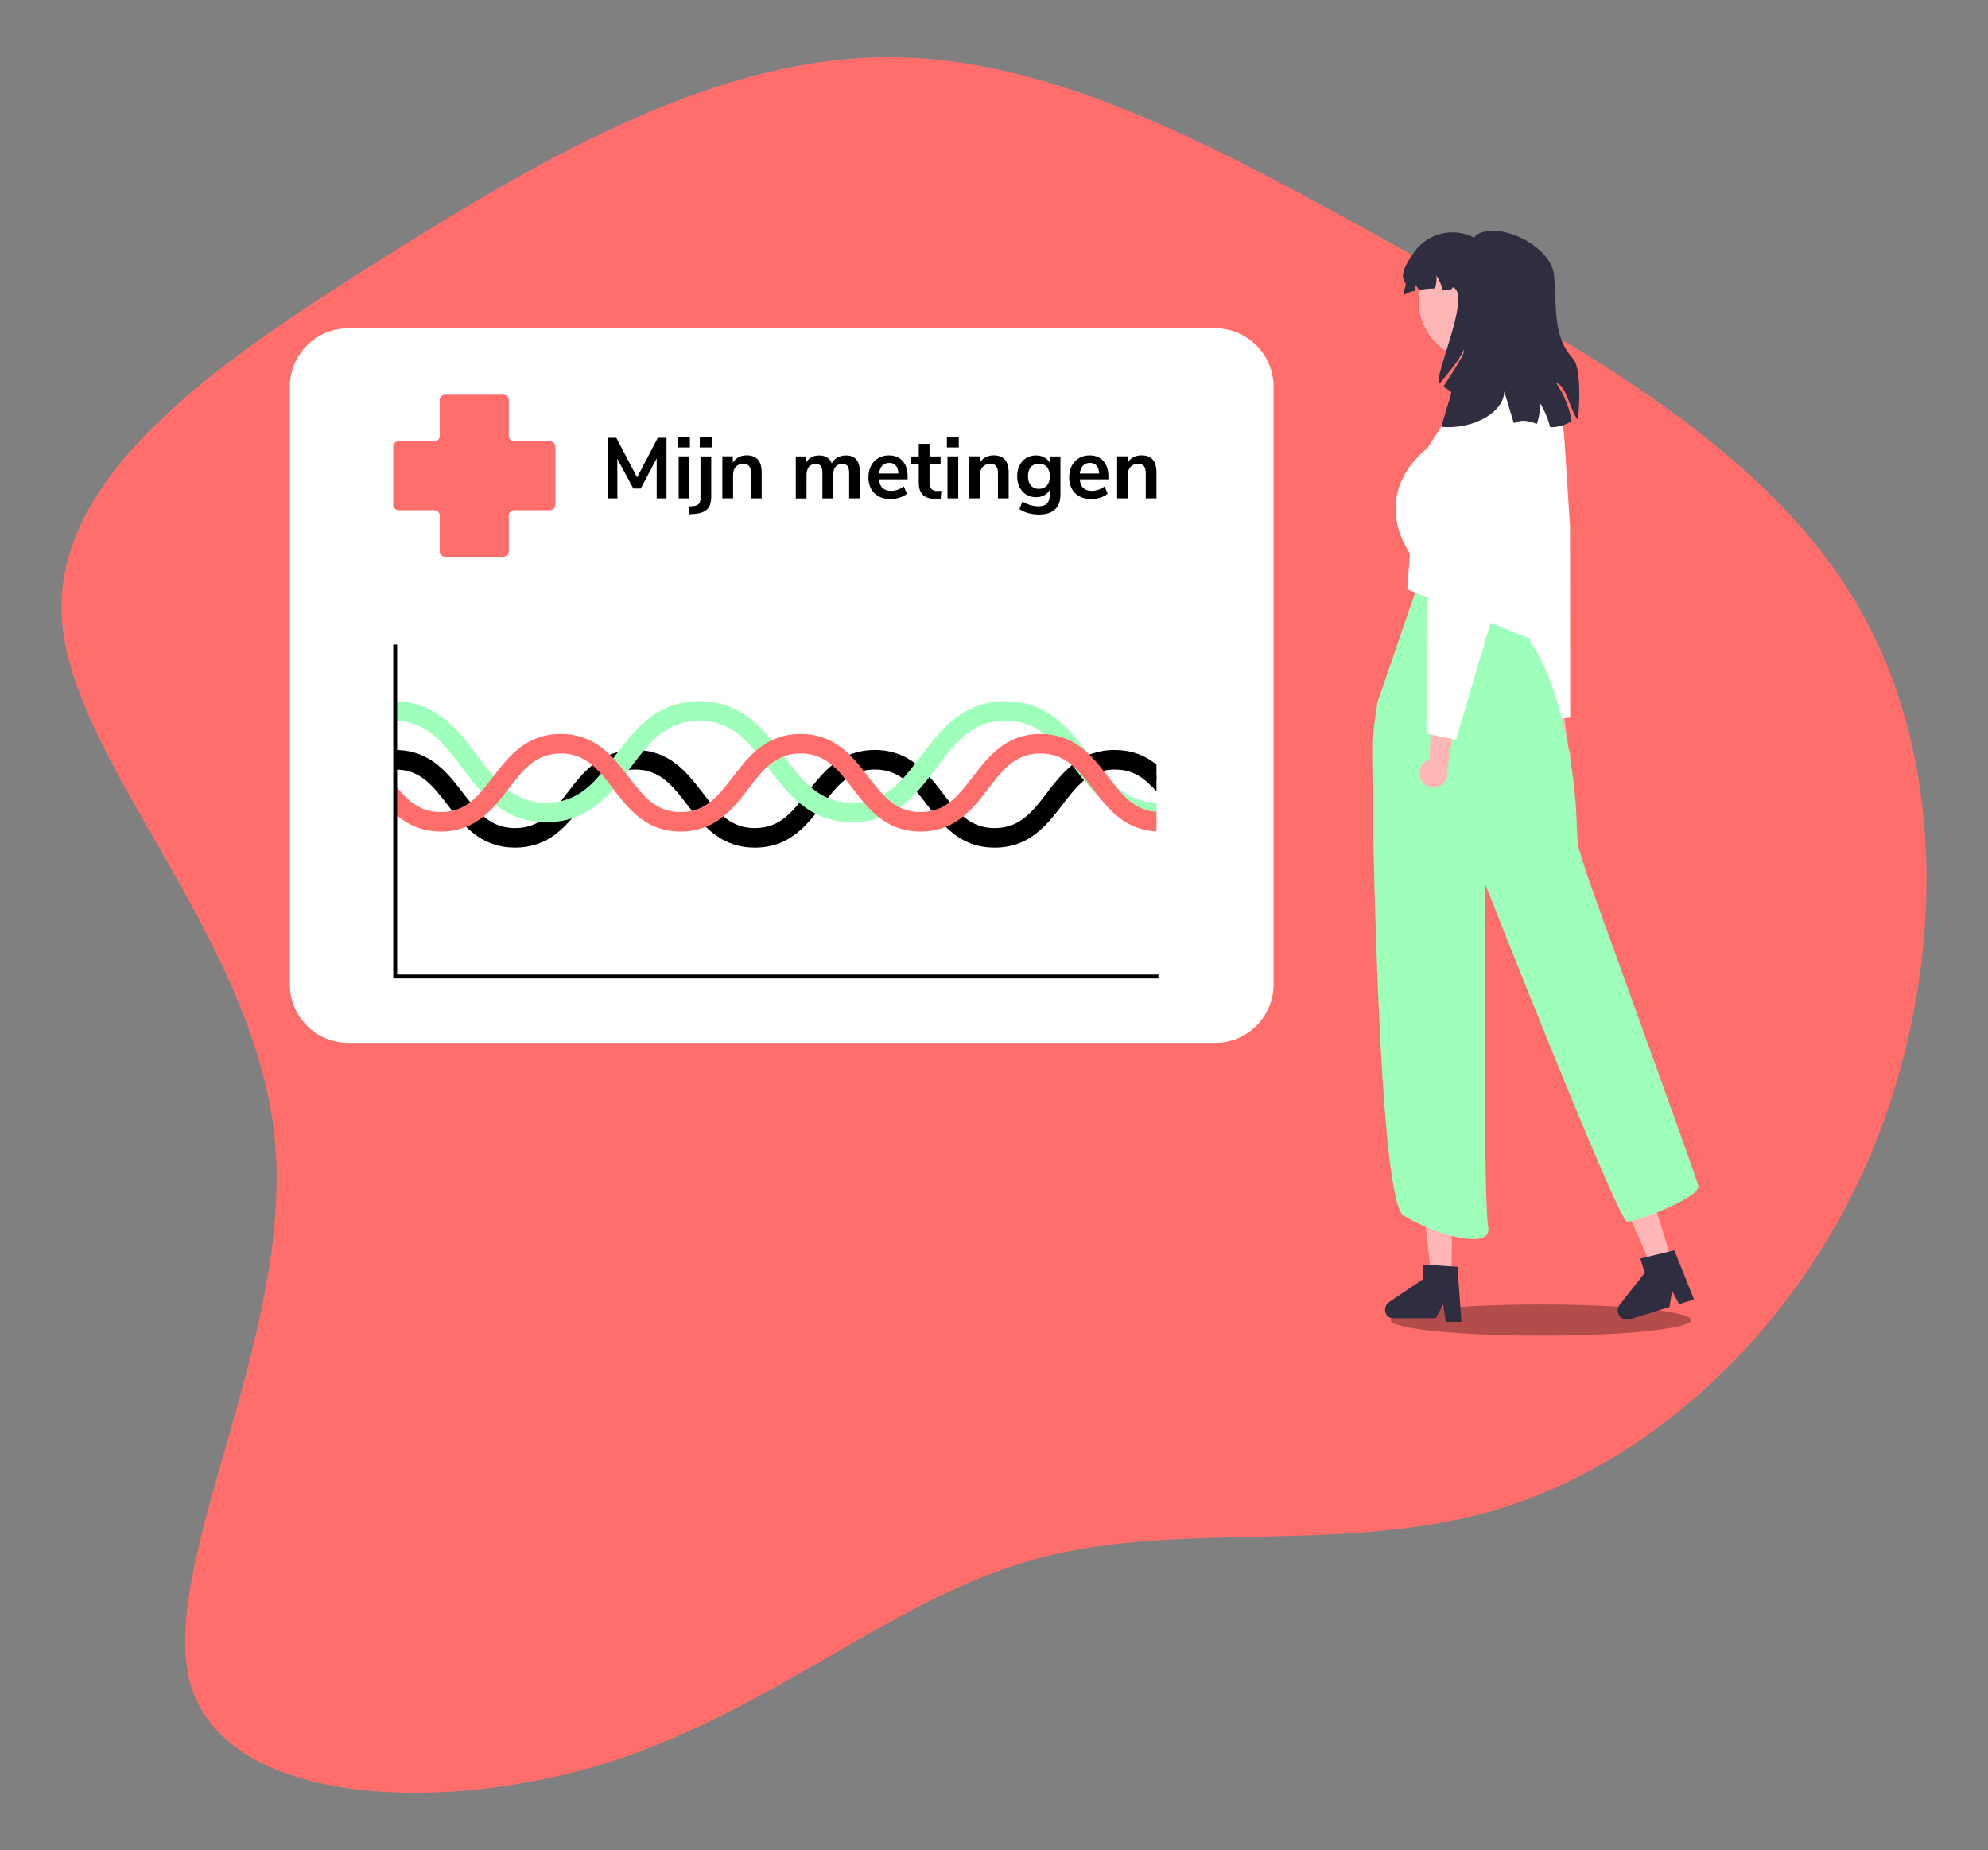 <?xml version="1.0" encoding="utf-8"?>
<!-- Generator: Adobe Illustrator 27.3.1, SVG Export Plug-In . SVG Version: 6.00 Build 0)  -->
<svg version="1.1" id="Layer_1" xmlns="http://www.w3.org/2000/svg" xmlns:xlink="http://www.w3.org/1999/xlink" x="0px" y="0px"
	 viewBox="0 0 509.24 473.8" style="enable-background:new 0 0 509.24 473.8;" xml:space="preserve">
<rect x="0" y="0" width="509.24" height="473.8" fill="#808080" stroke="none"/>
<style type="text/css">
	.st0{fill:#FF6E6B;}
	.st1{opacity:0.3;}
	.st2{fill:#FFB6B6;}
	.st3{fill:#FFFFFF;}
	.st4{fill:#2F2E41;}
	.st5{fill:#9EFFBB;}
	.st6{fill:none;stroke:#000000;stroke-miterlimit:10;}
</style>
<g>
	<path class="st0" d="M359.73,64.18c45.81,25.07,93.79,51.38,116.69,91.93c23.21,40.55,21.36,95.02,2.79,139.59
		c-18.88,44.26-54.79,78-94.09,90.38c-39.31,12.38-82.33,3.1-119.17,13s-67.48,38.69-110.19,52.31
		c-42.4,13.31-97.19,11.14-106.79-19.5c-9.29-30.33,26.62-89.14,21.36-140.83c-5.57-51.69-52-95.95-54.48-132.48
		c-2.48-36.52,39-65.31,81.4-91.93c42.71-26.93,86.05-51.69,129.69-52C270.28,14.35,313.92,38.8,359.73,64.18z"/>
</g>
<ellipse class="st1" cx="394.74" cy="338.08" rx="38.5" ry="4"/>
<g>
	<path class="st2" d="M396.06,196.29c-1.37-1.5-1.3-3.81,0.16-5.22c0.14-0.14,0.3-0.26,0.47-0.37l-3.15-12.67l5.87-3.86l2.44,17.82
		c0.83,1.48,0.55,3.33-0.67,4.51c-1.43,1.36-3.69,1.29-5.05-0.14l0,0C396.11,196.33,396.09,196.31,396.06,196.29z"/>
	<path class="st3" d="M402.22,183.79l-7.69,0.71l-11.42-40.18c-0.03-0.11-3.42-11.4-6.83-13.16c-1.27-0.66-1.74-1.05-1.72-1.45
		c0.02-0.41,0.54-0.62,1.25-0.91c0.72-0.26,1.4-0.61,2.02-1.06c1.56-1.23,0.87-2.42-0.07-4.06c-0.18-0.32-0.38-0.65-0.56-1
		c-0.54-1.02,0.06-5.37,1.8-12.93c1.06-4.64,4.99-8.07,9.73-8.48l0,0c6.04-0.54,11.38,3.92,11.92,9.96
		c0.01,0.09,0.02,0.18,0.02,0.27l1.5,23.27L402.22,183.79z"/>
	<polygon class="st2" points="371.81,326.29 366.57,326.24 364.25,305.55 371.99,305.62 	"/>
	<path class="st4" d="M354.79,335.42c-0.01,1.32,1.05,2.4,2.37,2.18h10.64l1.86-3.45l0.68,4.39h4.01l-1.01-14.1l-1.4-0.09l-5.7-0.39
		l-1.81-0.12v3.83l-8.61,5.8C355.19,333.9,354.8,334.64,354.79,335.42z"/>
	<polygon class="st2" points="428.28,323 423.16,324.57 414.53,305.15 422.08,302.83 	"/>
	<path class="st4" d="M414.5,336.29c0.39,1.26,1.73,1.97,2.99,1.58l10.17-3.13l0.64-4.16l1.8,3.41l3.84-1.18l-5.05-12.6l-1.36,0.33
		l-5.55,1.35l-1.79,0.44l1.13,3.66l-6.4,8.11C414.43,334.72,414.27,335.54,414.5,336.29z"/>
	<path class="st5" d="M351.55,188.95c-0.3,2.55,0.99,117.8,7.94,122.3c6.95,4.49,22.98,9.49,21.71,2.9
		c-1.28-6.58-0.81-87.86-0.81-87.86s34.1,86.54,36.43,86.57c2.33,0.03,18.99-6.23,18.22-9.23c-0.77-3-28.18-78.19-28.98-81.02
		l-1.52-4.9c-0.27-0.87-0.42-1.76-0.46-2.67c-0.14-3.21-0.4-8.36-0.4-8.36s-1.47-27.34-11.74-42.44l-0.88-8.97l-28.02-5.03
		l-10.21,29.68l-0.34,2.38L351.55,188.95z"/>
	<path class="st3" d="M386.68,92.62l-13.54,1.93l-0.82,9.81l-6.68,10.45c0,0-14.86,10.45-4.49,26.97l-0.67,9.16l33.51,13.48
		l3.22-58.75L386.68,92.62z"/>
	<path class="st2" d="M363.97,199.67c-0.89-1.82-0.16-4.02,1.64-4.96c0.18-0.09,0.36-0.16,0.55-0.22l0.58-13.04l6.72-2.03
		l-2.73,17.78c0.37,1.65-0.42,3.35-1.92,4.13c-1.76,0.89-3.91,0.19-4.8-1.57l0,0C364,199.73,363.99,199.7,363.97,199.67z"/>
	<path class="st3" d="M372.97,189.43l-7.58-1.5l0.48-41.77c0-0.12-0.03-11.9-2.81-14.56c-1.03-0.99-1.37-1.5-1.24-1.88
		c0.14-0.39,0.69-0.44,1.46-0.52c0.76-0.04,1.52-0.19,2.24-0.45c1.84-0.74,1.53-2.07,1.08-3.92c-0.09-0.36-0.18-0.73-0.25-1.12
		c-0.23-1.14,1.59-5.13,5.4-11.88c2.33-4.15,7.08-6.31,11.74-5.37l0,0c5.95,1.2,9.8,6.99,8.6,12.94c-0.02,0.09-0.04,0.18-0.06,0.27
		l-5.18,22.74L372.97,189.43z"/>
	<circle class="st2" cx="378.55" cy="77.13" r="15.13"/>
	<path class="st4" d="M398.61,98.12c2.03,2.91,3.39,6.23,3.98,9.73c-1.64,1.05-3.54,1.6-5.49,1.58c-0.07-0.25-0.13-0.51-0.21-0.76
		c-0.56-1.97-1.4-3.85-2.49-5.59c0.15,1.87-0.1,3.76-0.74,5.52c-1.03-0.47-2.13-0.75-3.25-0.84c-0.92,0-1.82,0.21-2.64,0.62
		c-0.95-3.16-1.83-6.06-2.45-8.14c-0.02,5.22-7.67,9.77-16.02,9.11c-0.3-0.19,2.72-8.77,2.43-8.97c-0.67-0.44-1.32-0.92-1.97-1.39
		c2.73-4.22,5.7-8.75,5.19-9.43c0.04,0.84-2.96,4.87-6.22,8.68c-1.81-1.33,8.47-22.95,3.39-24.7c-0.08,0.76-1.21,0.76-2.57,0.6
		c-0.36-1.26-0.9-2.46-1.59-3.57c0.09,1.12-0.04,2.24-0.4,3.31c-1.35,0-2.7,0.14-4.02,0.42c-0.31-0.48-0.64-0.94-1.01-1.38
		c0.04,0.53,0.02,1.06-0.05,1.59c-0.93,0.11-1.82,0.41-2.62,0.9c-1.06-0.39,0.74-2.13,0.08-3.03c-1.68-2.26,0.81-5.56,2.38-7.9
		c3.51-4.86,10.06-6.38,15.35-3.57c0.23-0.78,1.39-1.3,2.87-1.65c0.63-0.14,1.28-0.2,1.92-0.18c6.41,0.11,15.31,5.4,15.66,11.8
		c0.03,0.64,0.08,1.34,0.12,2.08c0.45,7.16-0.1,13.77,4.79,19.01c1.77,1.89,1.79,10.87,1.11,15.49
		C402.4,105.61,401.15,98.39,398.61,98.12z"/>
</g>
<path class="st3" d="M311.24,267.08h-222c-8.28,0-15-6.72-15-15v-153c0-8.28,6.72-15,15-15h222c8.28,0,15,6.72,15,15v153
	C326.24,260.37,319.52,267.08,311.24,267.08z"/>
<path class="st0" d="M140.86,113h-9.16c-0.76,0-1.38-0.62-1.38-1.38v-9.16c0-0.76-0.62-1.38-1.38-1.38h-14.92
	c-0.76,0-1.38,0.62-1.38,1.38v9.16c0,0.76-0.62,1.38-1.38,1.38h-9.16c-0.76,0-1.38,0.62-1.38,1.38v14.92c0,0.76,0.62,1.38,1.38,1.38
	h9.16c0.76,0,1.38,0.62,1.38,1.38v9.16c0,0.76,0.62,1.38,1.38,1.38h14.92c0.76,0,1.38-0.62,1.38-1.38v-9.16
	c0-0.76,0.62-1.38,1.38-1.38h9.16c0.76,0,1.38-0.62,1.38-1.38v-14.92C142.24,113.61,141.62,113,140.86,113z"/>
<g>
	<path d="M296.24,195.79v6.86l-1.42-1.44c-2.86-2.9-5.64-4.13-9.3-4.13c-0.78,0-1.5,0.06-2.19,0.18c-0.74,0.12-1.44,0.31-2.1,0.55
		c-0.32,0.12-0.64,0.25-0.95,0.41c-0.61,0.28-1.19,0.62-1.74,1.01c-0.09,0.06-0.18,0.13-0.27,0.2c-0.53,0.38-1.04,0.81-1.53,1.29
		c-0.25,0.22-0.49,0.46-0.72,0.7c-0.47,0.48-0.92,0.99-1.37,1.52c-0.84,0.99-1.66,2.06-2.5,3.16c-3.95,5.15-8.43,10.98-17.35,10.98
		c-6.06,0-10.07-2.7-13.25-6.04c-0.51-0.53-1-1.08-1.47-1.64c-0.24-0.28-0.47-0.56-0.69-0.85c-0.49-0.58-0.95-1.17-1.4-1.76
		c-0.09-0.11-0.17-0.23-0.26-0.34c-0.09-0.12-0.18-0.23-0.27-0.35c-0.33-0.43-0.66-0.86-0.99-1.28c-0.21-0.27-0.42-0.54-0.63-0.8
		c-0.43-0.55-0.87-1.07-1.31-1.58c-2.72-3.11-5.71-5.36-10.44-5.36c-0.78,0-1.51,0.06-2.2,0.18c-0.74,0.12-1.43,0.31-2.09,0.55
		c-0.33,0.12-0.64,0.25-0.95,0.41c-0.62,0.28-1.19,0.63-1.75,1.02c-2.4,1.67-4.31,4.16-6.38,6.86c-0.77,1-1.55,2.03-2.4,3.03
		c-0.42,0.51-0.85,1.02-1.32,1.51c-0.21,0.24-0.44,0.48-0.67,0.71c-0.46,0.48-0.95,0.94-1.45,1.38c-2.9,2.52-6.5,4.35-11.5,4.35
		c-6.07,0-10.08-2.7-13.27-6.04c-0.51-0.53-1-1.08-1.46-1.64c-0.24-0.28-0.47-0.56-0.7-0.84c-0.48-0.59-0.94-1.18-1.38-1.77
		c-0.19-0.23-0.36-0.46-0.54-0.69c-2.92-3.82-5.54-7.22-9.68-8.49c-0.71-0.22-1.46-0.38-2.27-0.45c-0.4-0.05-0.82-0.07-1.25-0.08
		h-0.17c-0.78,0-1.5,0.06-2.19,0.18c-0.15,0.02-0.3,0.05-0.44,0.08c-0.58,0.12-1.13,0.27-1.66,0.47c-0.32,0.12-0.64,0.25-0.95,0.41
		c-0.61,0.28-1.19,0.62-1.74,1.01c-2.41,1.68-4.32,4.17-6.39,6.87c-1.54,2.01-3.16,4.13-5.1,5.95c-0.97,0.92-2.02,1.77-3.18,2.5
		c-0.59,0.37-1.22,0.71-1.87,1.01c-1.39,0.64-2.92,1.11-4.64,1.35c-0.81,0.11-1.66,0.17-2.55,0.17c-6.06,0-10.07-2.7-13.26-6.04
		c-0.51-0.53-1-1.08-1.47-1.64c-0.23-0.28-0.46-0.56-0.69-0.84c-0.48-0.59-0.94-1.18-1.38-1.77c-0.19-0.23-0.36-0.46-0.54-0.69
		c-3.71-4.84-6.92-9.02-13.37-9.02v-5c3.34,0,6.06,0.82,8.36,2.12c0.03,0.01,0.06,0.02,0.08,0.04c3.79,2.17,6.45,5.62,8.9,8.82
		c0.46,0.6,0.91,1.19,1.36,1.76c0.42,0.53,0.84,1.05,1.27,1.55c0.21,0.26,0.43,0.5,0.65,0.74c0.46,0.52,0.94,1,1.43,1.45
		c1.42,1.32,2.98,2.36,4.85,2.96c0,0,0,0,0.01,0c0.75,0.24,1.54,0.4,2.4,0.49c0.45,0.05,0.92,0.07,1.4,0.07
		c1.02,0,1.95-0.1,2.82-0.29c4.65-1.04,7.42-4.65,10.55-8.73c2.02-2.63,4.18-5.45,7-7.57c0.55-0.4,1.12-0.79,1.72-1.14
		c0.29-0.17,0.59-0.34,0.9-0.5c0.63-0.32,1.29-0.6,1.99-0.84c1.69-0.59,3.58-0.93,5.73-0.93c0.73,0,1.44,0.04,2.11,0.12
		c0.89,0.09,1.74,0.26,2.54,0.47c0.39,0.11,0.78,0.23,1.15,0.36c0.76,0.27,1.47,0.58,2.15,0.94c4.06,2.14,6.84,5.76,9.4,9.09
		c0.45,0.59,0.9,1.18,1.35,1.75c0.42,0.54,0.85,1.06,1.28,1.56c0.21,0.26,0.43,0.5,0.65,0.74c0.46,0.51,0.94,1,1.43,1.45
		c2.28,2.12,4.93,3.52,8.66,3.52c3.31,0,5.77-1.11,7.88-2.84c0.51-0.42,1-0.87,1.48-1.36c0.23-0.23,0.46-0.47,0.68-0.72
		c0.45-0.48,0.88-1,1.31-1.53c0.67-0.81,1.33-1.66,2-2.54c2.03-2.65,4.19-5.48,7.02-7.6c0.54-0.41,1.11-0.79,1.71-1.14
		c0.3-0.18,0.6-0.34,0.91-0.49c0.63-0.33,1.29-0.61,1.98-0.85c1.69-0.59,3.59-0.93,5.74-0.93c6.23,0,10.29,2.85,13.52,6.32
		c0.47,0.49,0.91,1,1.34,1.52c0.22,0.26,0.44,0.52,0.65,0.79c0.43,0.54,0.86,1.08,1.27,1.62c0.19,0.24,0.37,0.49,0.56,0.73
		c0.46,0.6,0.91,1.19,1.35,1.76c0.43,0.53,0.85,1.05,1.28,1.55c0.22,0.26,0.44,0.51,0.66,0.75c0.46,0.51,0.93,0.99,1.42,1.44
		c2.28,2.12,4.93,3.52,8.66,3.52c6.44,0,9.65-4.17,13.36-8.99c1.05-1.38,2.15-2.8,3.35-4.15c0.44-0.5,0.9-0.98,1.38-1.45
		c0.24-0.24,0.48-0.47,0.73-0.68c0.48-0.46,0.99-0.88,1.52-1.28c0.01-0.01,0.02-0.02,0.04-0.04c0.55-0.4,1.12-0.79,1.72-1.14
		c0.29-0.17,0.59-0.34,0.9-0.5c0.63-0.31,1.29-0.6,1.98-0.84c1.69-0.59,3.58-0.93,5.74-0.93
		C289.6,192.08,293.05,193.26,296.24,195.79z"/>
	<path d="M296.24,198.43v1.37c-2.72-2.75-5.94-4.72-10.72-4.72c-1.3,0-2.48,0.15-3.57,0.41c-0.72,0.18-1.39,0.4-2.03,0.68
		c-0.32,0.13-0.64,0.28-0.94,0.45c-0.6,0.31-1.17,0.66-1.72,1.06c-0.07,0.04-0.15,0.1-0.22,0.16c-0.53,0.39-1.04,0.82-1.53,1.28
		c-0.25,0.22-0.49,0.46-0.73,0.7c-0.47,0.48-0.92,0.97-1.37,1.49c-0.97,1.13-1.9,2.34-2.85,3.57c-3.85,5.02-7.83,10.2-15.76,10.2
		c-5.01,0-8.45-2.08-11.27-4.88c-0.5-0.49-0.98-1.01-1.44-1.54c-0.23-0.26-0.45-0.52-0.67-0.78c-0.45-0.54-0.89-1.09-1.32-1.65
		c-0.36-0.45-0.7-0.9-1.05-1.35c-0.02-0.02-0.04-0.05-0.05-0.07c-0.42-0.55-0.84-1.09-1.27-1.63c-0.21-0.27-0.42-0.54-0.64-0.81
		c-0.43-0.53-0.87-1.05-1.33-1.55c-2.92-3.27-6.32-5.74-11.67-5.74c-1.3,0-2.49,0.15-3.58,0.42c-0.72,0.17-1.39,0.4-2.03,0.68
		c-0.32,0.13-0.63,0.28-0.93,0.44c-0.6,0.31-1.17,0.66-1.72,1.06c-2.59,1.85-4.61,4.48-6.7,7.2c-0.76,0.99-1.52,1.98-2.32,2.94
		c-0.42,0.51-0.86,1.01-1.31,1.5c-0.22,0.24-0.44,0.48-0.68,0.71c-0.47,0.48-0.96,0.94-1.47,1.35c-2.58,2.19-5.7,3.7-9.97,3.7
		c-5.02,0-8.46-2.08-11.28-4.88c-0.5-0.49-0.98-1-1.44-1.53c-0.23-0.26-0.46-0.52-0.68-0.79c-0.45-0.54-0.88-1.09-1.32-1.64
		c-0.34-0.45-0.69-0.91-1.04-1.36c-2.82-3.68-5.54-7.21-9.68-8.85c-0.69-0.27-1.42-0.49-2.2-0.65c-0.39-0.08-0.78-0.14-1.19-0.19
		c-0.6-0.07-1.23-0.11-1.89-0.11c-0.25,0-0.5,0.01-0.74,0.01c-1.01,0.05-1.95,0.19-2.83,0.4c-0.72,0.18-1.39,0.4-2.03,0.68
		c-0.32,0.13-0.64,0.28-0.94,0.45c-0.6,0.31-1.17,0.66-1.72,1.06c-2.59,1.84-4.61,4.48-6.7,7.2c-2.17,2.83-4.39,5.72-7.33,7.69
		c-1.08,0.73-2.26,1.33-3.58,1.76c-0.69,0.23-1.41,0.41-2.18,0.54c-0.83,0.14-1.72,0.21-2.66,0.21c-0.82,0-1.59-0.06-2.33-0.16
		c-3.79-0.54-6.59-2.38-8.95-4.73c-0.5-0.49-0.98-1-1.44-1.53c-0.23-0.26-0.45-0.52-0.67-0.79c-0.45-0.54-0.88-1.08-1.32-1.63
		c-0.34-0.45-0.69-0.91-1.04-1.36c-3.87-5.04-7.53-9.8-14.96-9.8v-1c7.92,0,11.9,5.18,15.75,10.2c0.4,0.52,0.8,1.04,1.2,1.55
		c0.42,0.55,0.85,1.08,1.3,1.6c0.21,0.26,0.43,0.52,0.66,0.77c0.46,0.52,0.93,1.02,1.42,1.5c1.62,1.57,3.44,2.87,5.66,3.63
		c1.4,0.48,2.95,0.75,4.72,0.75c0.15,0,0.29,0,0.44-0.01c0.8-0.02,1.55-0.09,2.27-0.22c1.43-0.25,2.7-0.71,3.86-1.32
		c3.44-1.81,5.87-4.97,8.39-8.25c2.05-2.67,4.14-5.39,6.84-7.34c0.54-0.4,1.11-0.77,1.71-1.09c0.3-0.17,0.61-0.32,0.93-0.46
		c0.63-0.29,1.3-0.54,2-0.74c1.29-0.37,2.7-0.57,4.27-0.57c0.06,0,0.12,0,0.18,0.01c0.92,0,1.79,0.08,2.6,0.22
		c0.4,0.07,0.78,0.15,1.16,0.25c0.76,0.2,1.49,0.45,2.17,0.75c4.17,1.83,6.94,5.44,9.65,8.97c0.4,0.52,0.81,1.05,1.21,1.56
		c0.42,0.54,0.85,1.07,1.29,1.59c0.21,0.26,0.43,0.52,0.66,0.77c0.46,0.52,0.93,1.02,1.42,1.5c2.65,2.57,5.79,4.38,10.38,4.38
		c3.96,0,6.84-1.35,9.26-3.38c0.51-0.42,1-0.87,1.47-1.35c0.23-0.23,0.45-0.47,0.68-0.71c0.44-0.49,0.88-0.99,1.31-1.51
		c0.76-0.92,1.49-1.88,2.24-2.85c2.04-2.67,4.13-5.39,6.83-7.35c0.55-0.39,1.12-0.76,1.72-1.08c0.3-0.17,0.6-0.32,0.92-0.46
		c0.63-0.29,1.29-0.54,2-0.74c1.29-0.37,2.71-0.57,4.28-0.57c5.63,0,9.26,2.61,12.28,5.93c0.46,0.5,0.91,1.02,1.34,1.55
		c0.21,0.26,0.43,0.53,0.64,0.79c0.43,0.54,0.85,1.09,1.27,1.64c0.07,0.1,0.15,0.19,0.22,0.29c0.4,0.52,0.81,1.05,1.21,1.56
		c0.42,0.54,0.85,1.07,1.29,1.59c0.21,0.26,0.43,0.52,0.66,0.77c0.46,0.52,0.93,1.02,1.42,1.5c2.65,2.57,5.8,4.38,10.38,4.38
		c7.44,0,11.09-4.76,14.97-9.8c0.98-1.28,1.97-2.56,3.02-3.77c0.45-0.51,0.9-1,1.38-1.47c0.23-0.24,0.47-0.47,0.72-0.69
		c0.49-0.46,1-0.89,1.54-1.28c0.06-0.05,0.12-0.09,0.18-0.13c0.54-0.4,1.11-0.77,1.71-1.09c0.3-0.17,0.61-0.32,0.93-0.46
		c0.63-0.29,1.3-0.54,2-0.74c1.29-0.37,2.7-0.57,4.27-0.57C290.21,194.08,293.52,195.89,296.24,198.43z"/>
</g>
<g>
	<path class="st5" d="M296.24,205.57v5c-10.72-0.22-16.23-7.52-21.1-13.98c-0.16-0.22-0.33-0.44-0.49-0.65
		c-0.41-0.55-0.83-1.1-1.24-1.63c-0.21-0.27-0.41-0.54-0.62-0.8c-0.43-0.54-0.85-1.06-1.28-1.57c-2.47-2.9-5.1-5.27-8.55-6.48
		c-1.03-0.37-2.14-0.62-3.34-0.76c-0.54-0.07-1.1-0.1-1.68-0.11c-0.13-0.01-0.26-0.01-0.4-0.01c-1.09,0-2.11,0.09-3.07,0.26
		c-6.08,1.08-9.73,5.4-13.6,10.49c-0.31,0.41-0.62,0.83-0.94,1.25c-0.1,0.14-0.2,0.27-0.31,0.41c-0.2,0.27-0.41,0.54-0.62,0.82
		c-0.41,0.55-0.84,1.1-1.27,1.64c-0.11,0.14-0.22,0.28-0.34,0.42c-0.56,0.71-1.14,1.41-1.75,2.1c-0.28,0.33-0.58,0.65-0.88,0.97
		c-0.58,0.63-1.19,1.23-1.83,1.81c-3.67,3.36-8.23,5.83-14.6,5.83c-5.72,0-9.99-2-13.45-4.85c-0.53-0.42-1.04-0.87-1.53-1.35
		c-0.24-0.21-0.48-0.44-0.71-0.68c-0.48-0.47-0.94-0.96-1.38-1.46c-1.64-1.82-3.11-3.77-4.52-5.65c-1.19-1.59-2.34-3.12-3.53-4.52
		c-0.44-0.53-0.89-1.03-1.35-1.52c-0.23-0.25-0.46-0.49-0.7-0.72c-0.48-0.48-0.97-0.93-1.47-1.35c-2.8-2.38-6.08-3.9-10.55-3.9
		c-3.44,0-6.17,0.9-8.53,2.39c-0.64,0.41-1.25,0.86-1.84,1.34c-0.28,0.23-0.56,0.47-0.83,0.72c-0.55,0.5-1.07,1.02-1.59,1.58
		c-0.99,1.06-1.94,2.22-2.89,3.44c-0.41,0.53-0.83,1.07-1.25,1.62c-0.2,0.27-0.4,0.54-0.61,0.82c-0.02,0.03-0.05,0.06-0.07,0.09
		c-0.38,0.51-0.77,1.02-1.17,1.54c-4.67,6.14-10.24,12.46-20.42,12.46c-1.98,0-3.78-0.24-5.44-0.67c-1.79-0.46-3.4-1.15-4.88-1.99
		c-0.84-0.48-1.64-1.01-2.39-1.59c-1.69-1.28-3.19-2.76-4.56-4.33c-0.46-0.5-0.89-1.01-1.31-1.53c-0.21-0.26-0.42-0.52-0.62-0.78
		c-0.43-0.52-0.84-1.05-1.24-1.58c-0.39-0.51-0.78-1.02-1.16-1.53c-2.78-3.7-5.35-7.1-8.66-9.34c-0.02-0.02-0.05-0.03-0.08-0.04
		c-2.31-1.56-4.99-2.53-8.36-2.61v-5c10.72,0.22,16.23,7.53,21.1,13.99c0.3,0.4,0.6,0.8,0.9,1.2c0.42,0.54,0.83,1.08,1.24,1.61
		c0.21,0.26,0.41,0.52,0.63,0.78c0.42,0.53,0.85,1.05,1.3,1.55c2.4,2.74,4.98,4.95,8.36,6.07c1.15,0.38,2.39,0.63,3.75,0.74
		c0.46,0.03,0.93,0.05,1.42,0.05c0.15,0,0.29,0,0.43-0.01c1.38-0.03,2.65-0.2,3.82-0.52c5.64-1.46,9.13-5.88,12.94-10.93
		c0.14-0.18,0.27-0.36,0.41-0.54c0.28-0.37,0.55-0.74,0.84-1.11c0.21-0.28,0.42-0.55,0.64-0.83c0.33-0.44,0.67-0.87,1.01-1.3
		c0.08-0.11,0.17-0.21,0.26-0.32c0.52-0.65,1.06-1.3,1.63-1.93c0.29-0.34,0.6-0.67,0.92-1c0.61-0.65,1.25-1.29,1.93-1.89
		c3.63-3.25,8.13-5.62,14.37-5.62c5.98,0,10.36,2.18,13.91,5.24c0.51,0.42,1,0.87,1.48,1.35c0.24,0.23,0.48,0.47,0.7,0.71
		c0.47,0.48,0.92,0.97,1.35,1.47c1.49,1.7,2.84,3.5,4.15,5.23c1.35,1.78,2.64,3.5,4,5.05c0.44,0.52,0.9,1.02,1.37,1.5
		c0.24,0.24,0.47,0.47,0.71,0.69c0.49,0.46,0.99,0.9,1.51,1.31c2.68,2.12,5.83,3.45,10.01,3.45c3.71,0,6.6-1.04,9.08-2.75
		c0.59-0.41,1.17-0.86,1.72-1.35c0.27-0.22,0.53-0.46,0.79-0.73c0.52-0.48,1.02-1,1.52-1.54c1.05-1.16,2.06-2.43,3.09-3.77
		c0.4-0.53,0.81-1.07,1.23-1.62c0.06-0.08,0.12-0.16,0.18-0.24c0.14-0.19,0.29-0.38,0.43-0.57c0.4-0.53,0.82-1.07,1.24-1.61
		c4.58-5.93,10.09-11.82,19.93-11.82c2.03,0,3.87,0.25,5.56,0.7c1.55,0.41,2.98,1,4.29,1.71c0.71,0.38,1.38,0.79,2.03,1.25
		c2.04,1.39,3.8,3.1,5.39,4.92c0.12,0.12,0.23,0.24,0.33,0.37c0.45,0.5,0.87,1.02,1.29,1.54c0.21,0.25,0.41,0.51,0.61,0.77
		c0.42,0.53,0.83,1.06,1.23,1.59c0.29,0.38,0.58,0.76,0.86,1.14C283.89,199.89,288.02,205.36,296.24,205.57z"/>
	<path class="st5" d="M296.24,207.57v1c-9.72-0.22-14.69-6.81-19.5-13.19l-0.72-0.96c-0.41-0.54-0.82-1.07-1.24-1.6
		c-0.2-0.26-0.4-0.52-0.61-0.78c-0.42-0.53-0.84-1.04-1.28-1.55c-1.87-2.18-3.87-4.11-6.26-5.52c-1.11-0.66-2.31-1.2-3.61-1.6
		c-0.6-0.19-1.23-0.34-1.88-0.46c-1.12-0.22-2.32-0.33-3.6-0.33h-0.19c-8.61,0.08-13.25,5.25-17.75,11.13
		c-0.42,0.54-0.83,1.09-1.25,1.64c0,0.01-0.01,0.02-0.02,0.03c-0.2,0.27-0.4,0.53-0.6,0.8c-0.42,0.55-0.84,1.09-1.26,1.64
		c-0.56,0.71-1.12,1.42-1.71,2.11c-0.52,0.62-1.06,1.23-1.63,1.82c-0.26,0.29-0.54,0.57-0.83,0.84c-0.57,0.57-1.16,1.1-1.78,1.6
		c-3.17,2.62-7.02,4.39-12.19,4.39c-5.06,0-8.85-1.7-12-4.23c-0.52-0.41-1.02-0.85-1.51-1.32c-0.24-0.22-0.48-0.45-0.71-0.68
		c-0.47-0.48-0.93-0.97-1.37-1.47c-1.57-1.74-2.99-3.63-4.4-5.5c-1.27-1.68-2.52-3.34-3.84-4.88c-0.44-0.51-0.89-1.01-1.35-1.49
		c-0.23-0.24-0.46-0.48-0.7-0.71c-0.47-0.48-0.96-0.93-1.47-1.35c-3.09-2.63-6.78-4.37-11.84-4.37c-4.44,0-7.83,1.35-10.68,3.45
		c-0.64,0.47-1.26,0.98-1.86,1.53c-0.29,0.26-0.58,0.54-0.86,0.82c-0.57,0.57-1.13,1.16-1.66,1.78c-0.65,0.74-1.28,1.51-1.9,2.3
		c-0.43,0.54-0.85,1.08-1.27,1.63c-0.2,0.28-0.41,0.55-0.62,0.83c-0.12,0.15-0.23,0.31-0.35,0.46c-0.3,0.39-0.59,0.78-0.89,1.18
		c-4.64,6.1-9.67,12.02-19.11,12.02c-0.27,0-0.54,0-0.8-0.02c-1.64-0.05-3.14-0.3-4.53-0.69c-0.77-0.22-1.51-0.49-2.22-0.8
		c-1.55-0.67-2.95-1.54-4.24-2.55c-0.01,0-0.01,0-0.01,0c-1.41-1.1-2.69-2.37-3.89-3.74c-0.45-0.5-0.89-1.01-1.3-1.53
		c-0.22-0.25-0.43-0.51-0.62-0.77c-0.42-0.52-0.83-1.04-1.23-1.57c-0.39-0.51-0.78-1.02-1.16-1.53c-4.87-6.46-9.48-12.58-18.7-12.79
		v-1c9.72,0.22,14.69,6.81,19.5,13.19c0.37,0.49,0.73,0.97,1.1,1.45c0.41,0.54,0.81,1.07,1.23,1.59c0.2,0.26,0.41,0.52,0.62,0.77
		c0.42,0.52,0.85,1.03,1.3,1.53c1.67,1.9,3.47,3.6,5.56,4.89c1.25,0.77,2.61,1.4,4.11,1.84c0.68,0.2,1.39,0.37,2.13,0.48
		c0.99,0.17,2.04,0.25,3.15,0.25c0.36,0,0.72-0.01,1.07-0.03c8.38-0.42,12.87-5.84,17.39-11.79c0.25-0.33,0.49-0.65,0.74-0.98
		c0.17-0.22,0.34-0.45,0.51-0.67c0.2-0.27,0.41-0.55,0.63-0.83c0.41-0.55,0.83-1.09,1.27-1.63c0.41-0.53,0.84-1.06,1.28-1.57
		c0.55-0.65,1.12-1.28,1.72-1.89c0.28-0.31,0.58-0.61,0.89-0.88c0.6-0.6,1.22-1.14,1.87-1.64c3.12-2.45,6.87-4.09,11.83-4.09
		c5.32,0,9.25,1.89,12.49,4.65c0.51,0.41,1,0.86,1.48,1.34c0.24,0.23,0.48,0.47,0.69,0.71c0.48,0.48,0.92,0.97,1.36,1.48
		c1.39,1.61,2.69,3.32,3.97,5.02c1.41,1.87,2.8,3.71,4.29,5.38c0.44,0.51,0.9,1.01,1.37,1.48c0.24,0.24,0.47,0.47,0.71,0.68
		c0.49,0.47,0.98,0.91,1.5,1.32c2.99,2.38,6.55,3.94,11.33,3.94c4.67,0,8.18-1.49,11.12-3.77c0.6-0.47,1.18-0.97,1.74-1.51
		c0.28-0.25,0.56-0.52,0.82-0.8c0.55-0.55,1.07-1.12,1.58-1.71c0.76-0.89,1.51-1.82,2.25-2.77c0.42-0.54,0.84-1.09,1.25-1.65
		c0.15-0.2,0.3-0.39,0.45-0.59c0.06-0.07,0.11-0.15,0.17-0.22c0.41-0.55,0.82-1.09,1.24-1.64c4.49-5.85,9.5-11.34,18.59-11.34
		c0.51,0,1.01,0.02,1.49,0.06c1.44,0.09,2.77,0.34,4.01,0.7c0.67,0.2,1.32,0.43,1.94,0.7c1.33,0.56,2.56,1.28,3.69,2.1
		c1.84,1.32,3.45,2.93,4.95,4.67c0.43,0.5,0.86,1.02,1.27,1.54c0.21,0.25,0.42,0.51,0.62,0.77c0.42,0.53,0.83,1.07,1.23,1.6
		c0.27,0.36,0.54,0.71,0.8,1.06C282.41,201.24,287.02,207.36,296.24,207.57z"/>
</g>
<g>
	<path class="st0" d="M296.24,207.93v5.01c-8.26-0.41-12.55-6-16.35-10.95c-0.46-0.6-0.91-1.19-1.35-1.76
		c-0.43-0.53-0.85-1.05-1.28-1.55c-0.21-0.25-0.43-0.5-0.65-0.74c-0.46-0.51-0.94-1-1.43-1.45c-0.12-0.12-0.24-0.23-0.37-0.33
		c-1.72-1.52-3.67-2.62-6.14-3.02c-0.64-0.11-1.32-0.16-2.04-0.17h-0.11c-1.31,0-2.49,0.17-3.56,0.49
		c-4.22,1.24-6.85,4.67-9.81,8.53c-2.02,2.64-4.18,5.45-7.01,7.57c-0.55,0.41-1.12,0.8-1.72,1.14c-0.29,0.18-0.58,0.34-0.89,0.5
		c-0.63,0.31-1.29,0.6-1.98,0.84c-1.69,0.59-3.59,0.93-5.75,0.93c-1.01,0-1.97-0.08-2.87-0.22c-0.85-0.13-1.65-0.32-2.41-0.56
		c-0.37-0.11-0.72-0.24-1.07-0.38c-0.72-0.28-1.39-0.61-2.04-0.98c-3.82-2.16-6.49-5.63-8.95-8.84c-0.46-0.59-0.91-1.18-1.36-1.75
		c-0.42-0.54-0.84-1.06-1.27-1.56c-0.22-0.26-0.43-0.51-0.66-0.75c-0.46-0.51-0.93-1-1.42-1.44c-2.29-2.12-4.93-3.52-8.66-3.52
		c-3.65,0-6.26,1.34-8.51,3.38c-0.49,0.44-0.96,0.91-1.42,1.41c-0.22,0.24-0.44,0.49-0.66,0.74c-0.43,0.5-0.86,1.03-1.29,1.57
		c-0.49,0.62-0.99,1.27-1.49,1.92c-2.02,2.63-4.18,5.45-7,7.57c-0.55,0.4-1.12,0.79-1.72,1.14c-0.29,0.17-0.59,0.34-0.9,0.5
		c-0.63,0.32-1.29,0.6-1.99,0.84c-1.69,0.59-3.58,0.93-5.73,0.93c-6.55,0-10.7-3.14-14.02-6.85c-0.45-0.51-0.89-1.03-1.31-1.56
		c-0.22-0.26-0.44-0.53-0.65-0.8c-0.43-0.55-0.86-1.1-1.27-1.64c-0.03-0.04-0.07-0.09-0.1-0.13c-0.46-0.6-0.91-1.19-1.35-1.76
		c-0.43-0.53-0.85-1.05-1.28-1.55c-0.21-0.25-0.43-0.5-0.65-0.74c-0.46-0.51-0.94-1-1.43-1.45c-2.28-2.12-4.93-3.52-8.66-3.52
		c-6.45,0-9.66,4.18-13.37,9.02c-1.21,1.57-2.46,3.21-3.88,4.73c-0.46,0.48-0.93,0.96-1.42,1.4c-0.24,0.23-0.49,0.45-0.74,0.66
		c-0.31,0.27-0.63,0.53-0.96,0.78c-0.2,0.15-0.41,0.3-0.62,0.44c-0.36,0.25-0.72,0.48-1.1,0.7c-0.29,0.17-0.59,0.34-0.9,0.49
		c-0.62,0.32-1.28,0.61-1.98,0.85c-1.69,0.59-3.59,0.93-5.74,0.93c-5.38,0-9.04-2.15-11.71-4.54v-7.3l1.02,1.19
		c2.9,3.39,5.83,5.65,10.69,5.65c0.78,0,1.51-0.06,2.2-0.18c0.74-0.12,1.43-0.31,2.09-0.55c0.33-0.12,0.64-0.26,0.95-0.41
		c0.45-0.21,0.89-0.45,1.31-0.72c0.15-0.09,0.29-0.19,0.44-0.29c0.4-0.28,0.79-0.59,1.16-0.91c0.25-0.21,0.5-0.44,0.74-0.68
		c0.48-0.45,0.94-0.94,1.4-1.45c1.04-1.17,2.04-2.47,3.08-3.83c3.95-5.15,8.43-10.98,17.34-10.98c6.07,0,10.08,2.7,13.27,6.04
		c0.51,0.53,0.99,1.08,1.46,1.64c0.24,0.28,0.47,0.56,0.7,0.84c0.41,0.51,0.81,1.02,1.2,1.53c0.07,0.08,0.13,0.16,0.18,0.24
		c0.19,0.23,0.36,0.46,0.54,0.69c0.18,0.24,0.36,0.47,0.54,0.7c0.21,0.28,0.42,0.55,0.63,0.81c0.42,0.55,0.85,1.08,1.28,1.59
		c2.86,3.4,5.91,5.92,10.92,5.92c0.78,0,1.5-0.06,2.19-0.18c0.74-0.12,1.43-0.3,2.09-0.55c0.33-0.12,0.65-0.26,0.97-0.4
		c0.61-0.3,1.18-0.64,1.73-1.03c2.4-1.67,4.31-4.15,6.37-6.83c0.63-0.82,1.28-1.67,1.96-2.5c0.41-0.52,0.84-1.03,1.29-1.53
		c0.21-0.25,0.43-0.49,0.65-0.72c0.45-0.49,0.93-0.97,1.42-1.41c2.99-2.78,6.72-4.85,12.04-4.85c6.06,0,10.07,2.7,13.26,6.04
		c0.51,0.53,0.99,1.08,1.46,1.64c0.24,0.28,0.47,0.56,0.7,0.85c0.48,0.58,0.94,1.18,1.38,1.76c0.19,0.23,0.36,0.46,0.54,0.69
		c2.78,3.61,5.27,6.85,9.01,8.26c0.67,0.26,1.39,0.45,2.15,0.58c0.38,0.07,0.77,0.11,1.17,0.14c0.34,0.03,0.68,0.04,1.04,0.04
		c0.55,0,1.08-0.03,1.59-0.1c0.2-0.01,0.4-0.04,0.6-0.08c0.75-0.12,1.45-0.31,2.11-0.56c0.33-0.11,0.64-0.25,0.95-0.39
		c0.61-0.3,1.18-0.64,1.73-1.02c2.4-1.67,4.31-4.16,6.38-6.84c1.6-2.08,3.28-4.28,5.31-6.14c0.88-0.83,1.84-1.6,2.88-2.26
		c0.54-0.34,1.09-0.66,1.68-0.94c1.23-0.61,2.58-1.07,4.07-1.36c1.06-0.2,2.2-0.31,3.42-0.31c6.07,0,10.07,2.69,13.26,6.04
		c0.51,0.53,1,1.08,1.47,1.64c0.24,0.28,0.47,0.56,0.7,0.84c0.47,0.59,0.94,1.18,1.38,1.77c0.19,0.23,0.36,0.46,0.54,0.69
		C287.38,203.53,290.45,207.52,296.24,207.93z"/>
	<path class="st0" d="M296.24,209.94v1c-7.27-0.42-11.08-5.37-14.76-10.17c-0.4-0.52-0.8-1.04-1.2-1.55
		c-0.43-0.55-0.86-1.08-1.3-1.6c-0.21-0.26-0.43-0.52-0.66-0.77c-0.46-0.52-0.93-1.02-1.42-1.5c-2.05-1.99-4.4-3.52-7.48-4.11
		c-0.9-0.18-1.86-0.27-2.9-0.27c-0.53,0-1.05,0.02-1.54,0.07c-0.69,0.07-1.34,0.18-1.96,0.33c-1.25,0.29-2.37,0.75-3.4,1.33
		c-3.27,1.83-5.62,4.89-8.06,8.07c-2.05,2.67-4.14,5.39-6.84,7.35c-0.54,0.39-1.12,0.76-1.72,1.08c-0.29,0.17-0.6,0.32-0.91,0.46
		c-0.63,0.29-1.3,0.54-2.01,0.74c-1.29,0.37-2.71,0.57-4.28,0.57c-0.36,0-0.7-0.01-1.04-0.03c-0.87-0.05-1.69-0.17-2.46-0.35
		c-0.38-0.08-0.75-0.18-1.11-0.29c-0.73-0.22-1.41-0.5-2.06-0.82c-3.85-1.9-6.5-5.34-9.08-8.71c-0.4-0.52-0.8-1.04-1.2-1.55
		c-0.42-0.55-0.85-1.08-1.3-1.6c-0.21-0.26-0.43-0.52-0.66-0.77c-0.46-0.52-0.93-1.02-1.43-1.5c-2.64-2.57-5.79-4.38-10.37-4.38
		c-4.29,0-7.32,1.59-9.86,3.91c-0.49,0.43-0.97,0.91-1.43,1.4c-0.22,0.24-0.44,0.48-0.65,0.73c-0.44,0.5-0.87,1.01-1.29,1.54
		c-0.58,0.72-1.15,1.47-1.73,2.22c-2.05,2.67-4.14,5.39-6.84,7.34c-0.54,0.4-1.11,0.77-1.71,1.09c-0.3,0.17-0.6,0.32-0.92,0.47
		c-0.63,0.29-1.3,0.53-2.01,0.73c-1.29,0.37-2.7,0.57-4.27,0.57c-5.94,0-9.67-2.91-12.78-6.48c-0.45-0.51-0.88-1.04-1.31-1.57
		c-0.21-0.27-0.43-0.54-0.64-0.81c-0.34-0.44-0.69-0.89-1.03-1.34c-0.08-0.1-0.15-0.2-0.24-0.3c-0.32-0.42-0.64-0.84-0.96-1.25
		c-0.43-0.55-0.86-1.08-1.3-1.6c-0.21-0.26-0.43-0.52-0.66-0.77c-0.46-0.52-0.93-1.02-1.42-1.5c-2.65-2.57-5.8-4.38-10.38-4.38
		c-7.43,0-11.09,4.76-14.96,9.8c-1.15,1.5-2.31,3.02-3.59,4.4c-0.46,0.5-0.93,0.98-1.42,1.42c-0.24,0.24-0.49,0.46-0.74,0.66
		c-0.35,0.31-0.71,0.6-1.09,0.86c-0.16,0.13-0.33,0.25-0.5,0.36c-0.39,0.26-0.79,0.51-1.21,0.73c-0.3,0.17-0.6,0.32-0.92,0.46
		c-0.63,0.29-1.3,0.54-2.01,0.74c-1.29,0.37-2.7,0.57-4.27,0.57c-5.28,0-8.8-2.3-11.71-5.32v-1.46c2.93,3.28,6.34,5.78,11.71,5.78
		c1.3,0,2.49-0.15,3.58-0.41c0.72-0.18,1.39-0.41,2.03-0.69c0.32-0.13,0.63-0.28,0.93-0.44c0.43-0.22,0.85-0.47,1.25-0.74
		c0.16-0.1,0.32-0.21,0.47-0.32c0.39-0.27,0.76-0.57,1.12-0.89c0.25-0.2,0.5-0.42,0.74-0.66c0.49-0.44,0.96-0.93,1.41-1.43
		c1.2-1.31,2.31-2.75,3.43-4.22c3.85-5.02,7.83-10.2,15.75-10.2c5.02,0,8.46,2.08,11.28,4.88c0.5,0.49,0.98,1.01,1.45,1.54
		c0.23,0.26,0.45,0.52,0.67,0.78c0.45,0.54,0.88,1.09,1.31,1.64c0.22,0.27,0.43,0.55,0.65,0.83c0.13,0.18,0.26,0.35,0.4,0.53
		c0.29,0.37,0.57,0.74,0.86,1.11c0.21,0.27,0.42,0.54,0.63,0.81c0.43,0.54,0.86,1.07,1.3,1.58c3.04,3.54,6.51,6.3,12.17,6.3
		c1.3,0,2.48-0.15,3.57-0.41c0.72-0.18,1.39-0.41,2.03-0.68c0.32-0.14,0.64-0.29,0.94-0.45c0.6-0.31,1.17-0.67,1.72-1.06
		c2.59-1.85,4.61-4.48,6.7-7.2c0.6-0.78,1.2-1.57,1.82-2.34c0.42-0.52,0.85-1.03,1.29-1.53c0.22-0.25,0.44-0.49,0.66-0.73
		c0.46-0.49,0.93-0.96,1.42-1.4c2.68-2.45,5.96-4.2,10.56-4.2c5.02,0,8.46,2.08,11.28,4.89c0.5,0.49,0.98,1,1.44,1.53
		c0.23,0.26,0.45,0.52,0.67,0.79c0.45,0.54,0.88,1.08,1.32,1.63c0.34,0.45,0.69,0.91,1.04,1.36c2.69,3.5,5.27,6.86,9.08,8.58
		c0.66,0.31,1.35,0.56,2.09,0.75c0.36,0.1,0.74,0.18,1.12,0.25c0.79,0.13,1.62,0.21,2.51,0.22h0.16c1.31,0,2.5-0.15,3.59-0.42
		c0.72-0.17,1.39-0.4,2.03-0.67c0.31-0.14,0.62-0.29,0.92-0.45c0.6-0.31,1.17-0.66,1.72-1.06c2.59-1.84,4.62-4.48,6.71-7.2
		c2.13-2.78,4.31-5.61,7.17-7.58c0.97-0.68,2.03-1.25,3.2-1.68c0.6-0.24,1.23-0.43,1.9-0.57c1.07-0.24,2.23-0.37,3.48-0.37
		c0.3,0,0.59,0.01,0.87,0.02c4.56,0.23,7.76,2.22,10.41,4.86c0.5,0.49,0.98,1.01,1.45,1.54c0.23,0.26,0.45,0.52,0.67,0.78
		c0.45,0.54,0.88,1.09,1.31,1.64c0.35,0.45,0.7,0.91,1.05,1.36C285.97,204.98,289.47,209.53,296.24,209.94z"/>
</g>
<polyline class="st6" points="101.24,165.08 101.24,250.08 296.74,250.08 "/>
<g>
	<path d="M170.73,112.13v15.51h-2.51v-10.25l-4.09,7.74h-1.89l-4.11-7.63l0.02,10.14h-2.51v-15.51h2.24l5.32,10.14l5.3-10.14H170.73
		z"/>
	<path d="M176.73,111.89v2.71h-3.04v-2.71H176.73z M173.85,116.88h2.75v10.76h-2.75V116.88z"/>
	<path d="M182.19,127.16c0,1.51-0.35,2.61-1.06,3.3s-1.88,1.09-3.52,1.19l-1.03,0.07l-0.2-2l1.08-0.09c0.67-0.04,1.17-0.22,1.5-0.54
		s0.48-0.8,0.48-1.44v-10.76h2.75V127.16z M182.3,111.89v2.71h-3.04v-2.71H182.3z"/>
	<path d="M194.16,117.72c0.63,0.73,0.95,1.84,0.95,3.32v6.6h-2.75v-6.45c0-0.84-0.16-1.44-0.47-1.83c-0.32-0.38-0.81-0.57-1.49-0.57
		c-0.79,0-1.43,0.25-1.9,0.75c-0.48,0.5-0.71,1.17-0.71,2v6.09h-2.75v-10.76h2.68v1.61c0.37-0.6,0.86-1.06,1.47-1.39
		c0.62-0.32,1.31-0.48,2.09-0.48C192.57,116.62,193.53,116.99,194.16,117.72z"/>
	<path d="M219.37,117.71c0.6,0.73,0.9,1.84,0.9,3.33v6.6h-2.75v-6.49c0-0.82-0.14-1.42-0.42-1.79s-0.73-0.56-1.34-0.56
		c-0.73,0-1.31,0.25-1.72,0.75c-0.41,0.5-0.62,1.2-0.62,2.09v6.01h-2.75v-6.49c0-0.82-0.14-1.42-0.41-1.79s-0.72-0.56-1.35-0.56
		c-0.72,0-1.28,0.25-1.69,0.75c-0.41,0.5-0.62,1.2-0.62,2.09v6.01h-2.75v-10.76h2.68v1.52c0.32-0.59,0.77-1.03,1.34-1.33
		c0.57-0.3,1.22-0.45,1.96-0.45c1.63,0,2.71,0.67,3.23,2.02c0.34-0.63,0.82-1.13,1.45-1.48c0.63-0.36,1.33-0.54,2.11-0.54
		C217.86,116.62,218.77,116.98,219.37,117.71z"/>
	<path d="M232.5,122.76h-7.33c0.09,1,0.39,1.74,0.9,2.22s1.25,0.73,2.2,0.73c1.19,0,2.27-0.38,3.26-1.14l0.79,1.89
		c-0.5,0.41-1.13,0.74-1.88,0.99c-0.76,0.25-1.51,0.37-2.28,0.37c-1.76,0-3.15-0.5-4.17-1.5c-1.02-1-1.53-2.36-1.53-4.09
		c0-1.1,0.22-2.08,0.66-2.93s1.06-1.51,1.86-1.98s1.71-0.7,2.72-0.7c1.48,0,2.65,0.48,3.51,1.43c0.86,0.95,1.29,2.27,1.29,3.94
		V122.76z M226,119.26c-0.45,0.47-0.72,1.14-0.83,2.02h4.97c-0.03-0.89-0.25-1.57-0.66-2.04s-0.98-0.69-1.72-0.69
		C227.04,118.56,226.45,118.79,226,119.26z"/>
	<path d="M241.11,125.68l-0.13,2.05c-0.44,0.04-0.84,0.07-1.21,0.07c-1.51,0-2.63-0.35-3.34-1.04c-0.72-0.7-1.08-1.73-1.08-3.11
		v-4.69h-2.07v-2.07h2.07v-3.21h2.75v3.21h2.84v2.07h-2.84v4.64c0,1.44,0.67,2.16,2,2.16C240.42,125.75,240.75,125.73,241.11,125.68
		z"/>
	<path d="M245.59,111.89v2.71h-3.04v-2.71H245.59z M242.71,116.88h2.75v10.76h-2.75V116.88z"/>
	<path d="M257.43,117.72c0.63,0.73,0.95,1.84,0.95,3.32v6.6h-2.75v-6.45c0-0.84-0.16-1.44-0.47-1.83s-0.81-0.57-1.49-0.57
		c-0.79,0-1.43,0.25-1.9,0.75c-0.48,0.5-0.71,1.17-0.71,2v6.09h-2.75v-10.76h2.68v1.61c0.37-0.6,0.86-1.06,1.47-1.39
		c0.62-0.32,1.31-0.48,2.09-0.48C255.84,116.62,256.8,116.99,257.43,117.72z"/>
	<path d="M271.64,116.88v9.77c0,1.69-0.47,2.96-1.4,3.83s-2.31,1.3-4.12,1.3c-0.94,0-1.84-0.12-2.71-0.36s-1.62-0.58-2.27-1.02
		l0.77-1.94c1.33,0.81,2.71,1.21,4.14,1.21c1.91,0,2.86-0.94,2.86-2.82v-1.41c-0.32,0.6-0.79,1.07-1.41,1.4
		c-0.62,0.33-1.32,0.5-2.11,0.5c-0.94,0-1.77-0.22-2.5-0.67c-0.73-0.45-1.29-1.07-1.71-1.88c-0.41-0.81-0.62-1.74-0.62-2.79
		c0-1.06,0.2-1.99,0.61-2.81c0.4-0.81,0.97-1.44,1.71-1.89c0.73-0.45,1.57-0.67,2.51-0.67c0.79,0,1.5,0.17,2.11,0.5
		c0.62,0.33,1.09,0.8,1.41,1.4v-1.63H271.64z M268.18,124.34c0.49-0.57,0.74-1.36,0.74-2.35c0-1.01-0.25-1.8-0.74-2.38
		c-0.49-0.57-1.18-0.86-2.06-0.86c-0.87,0-1.55,0.29-2.05,0.86c-0.5,0.57-0.75,1.36-0.75,2.38c0,0.98,0.25,1.76,0.75,2.34
		c0.5,0.58,1.18,0.87,2.05,0.87C267,125.2,267.69,124.91,268.18,124.34z"/>
	<path d="M283.92,122.76h-7.33c0.09,1,0.39,1.74,0.9,2.22c0.51,0.48,1.25,0.73,2.2,0.73c1.19,0,2.27-0.38,3.26-1.14l0.79,1.89
		c-0.5,0.41-1.13,0.74-1.88,0.99c-0.75,0.25-1.51,0.37-2.28,0.37c-1.76,0-3.15-0.5-4.17-1.5c-1.02-1-1.53-2.36-1.53-4.09
		c0-1.1,0.22-2.08,0.66-2.93c0.44-0.85,1.06-1.51,1.86-1.98c0.8-0.47,1.7-0.7,2.72-0.7c1.48,0,2.65,0.48,3.51,1.43
		c0.86,0.95,1.29,2.27,1.29,3.94V122.76z M277.42,119.26c-0.45,0.47-0.72,1.14-0.83,2.02h4.97c-0.03-0.89-0.25-1.57-0.66-2.04
		c-0.41-0.46-0.98-0.69-1.72-0.69S277.86,118.79,277.42,119.26z"/>
	<path d="M295.29,117.72c0.63,0.73,0.95,1.84,0.95,3.32v6.6h-2.75v-6.45c0-0.84-0.16-1.44-0.47-1.83s-0.81-0.57-1.49-0.57
		c-0.79,0-1.43,0.25-1.9,0.75c-0.48,0.5-0.71,1.17-0.71,2v6.09h-2.75v-10.76h2.68v1.61c0.37-0.6,0.86-1.06,1.47-1.39
		c0.62-0.32,1.31-0.48,2.09-0.48C293.7,116.62,294.66,116.99,295.29,117.72z"/>
</g>
</svg>
